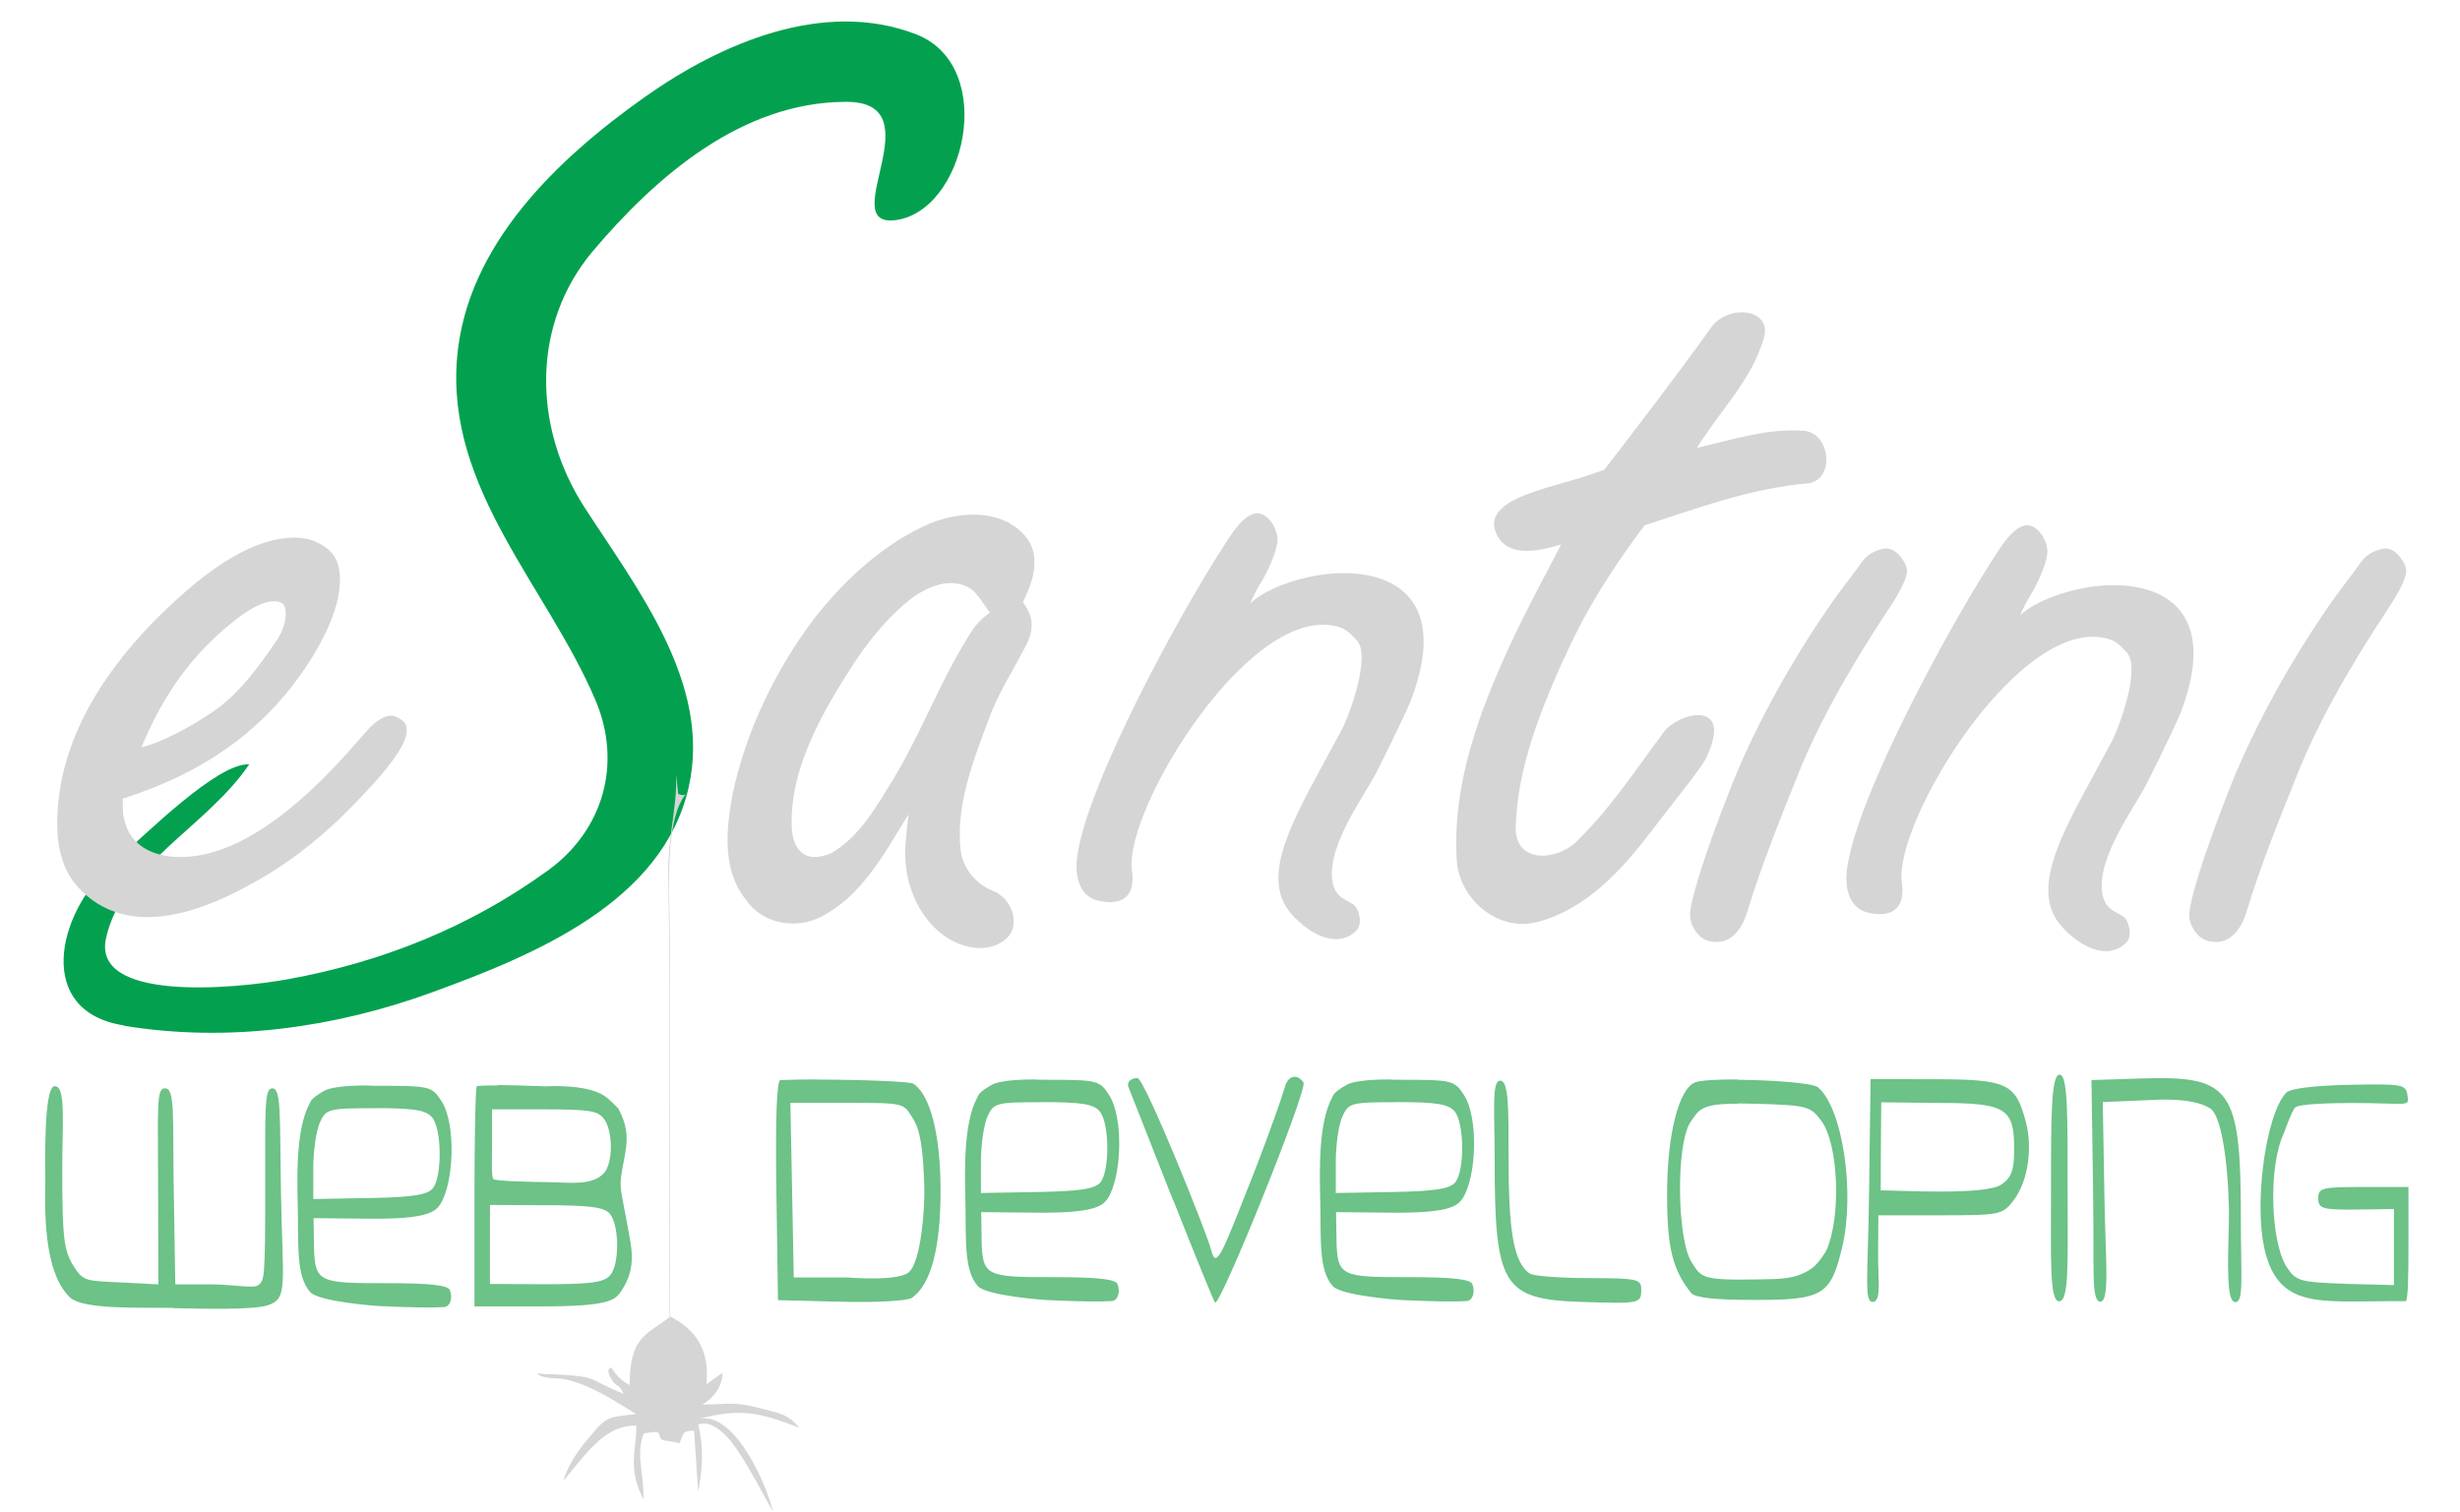 <?xml version="1.0" encoding="UTF-8" standalone="no" ?>
<svg id="esantiniLogoSVG" xmlns:rdf="http://www.w3.org/1999/02/22-rdf-syntax-ns#" xmlns="http://www.w3.org/2000/svg" height="70.7mm" viewBox="0 0 408.998 250.409" width="115mm" version="1.1" xmlns:cc="http://creativecommons.org/ns#" xmlns:xlink="http://www.w3.org/1999/xlink" xmlns:dc="http://purl.org/dc/elements/1.1/">
  <defs
     id="defs4142">
    <filter
       id="filter4707"
       style="color-interpolation-filters:sRGB">
      <feGaussianBlur
         in="SourceGraphic"
         id="feGaussianBlur4709"
         stdDeviation="4" />
      <feSpecularLighting
         result="result1"
         specularExponent="25"
         specularConstant="1"
         surfaceScale="3"
         id="feSpecularLighting4718">
        <feDistantLight
           elevation="40"
           azimuth="230"
           id="feDistantLight4720" />
      </feSpecularLighting>
      <feComposite
         result="result2"
         k3="1"
         in="SourceGraphic"
         k2="1"
         operator="arithmetic"
         in2="result1"
         id="feComposite4722" />
      <feComposite
         operator="in"
         in2="SourceGraphic"
         id="feComposite4724" />
    </filter>
  </defs>
  <g id="g4314">
    <g id="eSantiniGroup" style="filter:url(#filter4707)">
      <path id="letterS" style="fill:#03a14f" 
        d="m20.5 170c-14.7-2.38-11-18.5-2.27-26.4 6.29-5.69 18-17.3 23.2-17-7.02 10.4-21.1 16.7-23.8 28.9-2.35 10.6 21.1 8.49 30.3 6.82 15.6-2.84 30.2-8.66 43.2-18.1 9.3-6.77 12.3-17.9 7.87-28.3-8-18.8-24.9-35.1-23-57 1.62-18.8 16.8-33.1 31.2-43.3 12.6-8.92 29.8-16.4 45.2-10.4 13.6 5.4 8.02 29.7-3.73 30.9-9.76.96 6.97-19.8-8.08-19.7-17.3.06-31.5 12.4-42 24.8-10.2 12.1-10.1 29.2-1.37 42.7 8.87 13.7 21.1 29.3 17.3 46.4-4.28 19.2-25.7 28-42.7 34.2-16.1 5.87-33.8 8.37-51 5.58z" />
      <g id="whiteLettersGroup" style="fill:#d5d5d5">
        <path id="letterE" 
          d="m21.5 138c1.45 2.54 4.51 4.01 8.51 4.01 8.51 0 18.6-6.46 30.1-20 2.08-2.45 3.51-3.51 5.01-3.51.501 0 1.5.501 2 1 .501.501.501 1 .501 1.5 0 2.5-3.51 7.01-10 13.5-5.01 5.01-10.4 9.12-16.6 12.4-5.91 3.2-11.5 5.1-16.5 5.1-5.01 0-9.06-1.96-12-5.51-2.05-2.46-3.01-6.01-3.01-10 0-11.5 5.51-23 16.5-34.1 9.02-9.02 16.5-13.5 23-13.5 2 0 3.6.545 5.07 1.59 2.04 1.46 2.44 3.41 2.44 5.42 0 3.51-1.51 8.01-5.01 13.5-7.02 11-17 18.4-31.1 22.9.011.601 0 1.18.044 2.18s.490 2.54 1.04 3.52zm24.5-32c1-1.5 1.5-3.01 1.5-4.51s-.501-2-2-2c-2 0-4.5 1.51-7.51 4.02-6.01 5.01-10.6 11-14.5 20.3 3.46-.941 7.97-3.27 12-6.02 4.04-2.75 7.51-7.32 10.5-11.8z" />
        <path id="letterA" 
          d="m151 135c-3.93 6.32-7.65 13.5-14.6 17-4.17 2.1-9.73 1.09-12.4-2.91-3.99-4.98-3.27-11.8-2.19-17.6 2.28-10.6 7.13-20.6 13.6-29.2 5.19-6.56 11.6-12.5 19.3-15.8 4.99-1.99 11.7-2.37 15.6 1.97 2.56 2.81 1.98 6.85-.243 11.1.623 1.15 2.5 3.07.684 6.93-2.15 4.23-4.8 8.22-6.4 12.7-2.56 6.87-5.43 14.1-4.65 21.6.366 3.05 2.44 5.59 5.23 6.79 3.08 1.05 4.96 5.41 2.47 7.92-3.58 3.22-9.14 1.25-12.1-1.83-3.81-3.83-5.3-9.43-4.67-14.7.085-1.28.231-2.55.412-3.82zm.4-35.9c-6.08 4.81-10.2 11.6-14 18.2-3.35 6.2-6.19 13.1-5.74 20.3.459 3.86 2.77 5.43 6.57 3.74 4.75-2.74 7.5-7.77 10.3-12.3 4.89-8.09 8.08-17.1 13.3-25 1.23-1.66 2.38-2.4 2.76-2.65-.813-1.11-2.17-3.29-3.09-3.91-3.35-2.27-7.37-.399-10.1 1.62z" />
        <path id="letterN1" 
          d="m223 121c1.38-2.59 5.04-12.6 2.52-15.1-.503-.504-1.46-1.64-2.52-2.01-14.6-5.17-36.2 30.2-34.8 40.3.97 6.94-5.27 5.15-5.76 5.03-2.56-.639-3.93-3.37-3.31-7.55 1.8-12.1 16.6-39.3 23.7-50.4 1.96-3.06 5.04-8.56 8.06-5.54 1.01 1.01 1.51 2.52 1.51 3.53 0 1.51-1.35 4.88-3.02 7.55-.368.588-1.22 2.24-1.51 3.02 2.02-2.01 6.61-3.9 11.1-4.65 10.6-1.77 22.7 2.17 15.6 20.8-.404 1.05-2.51 5.54-5.54 11.6-2.01 4.03-8.19 12.1-7.56 18.1.373 3.54 3.05 3.44 3.91 4.58.676.901 1.13 2.97.121 3.98-3.02 3.02-7.52.806-10.6-2.54-6.15-6.66.902-17.2 8.09-30.7z" />
        <path id="letterT" 
          d="m260 109c-3.95 8.89-7.75 18.2-7.99 28.1-.147 5.93 6.68 5.65 10.1 2.34 5.58-5.43 9.89-12 14.5-18.2 2.41-3.28 11.8-5.63 7.05 4.29-.854 1.79-4.95 6.72-8.96 12-4.95 6.48-10.9 13.2-19.2 15.3-6.45 1.66-12.9-3.81-13.3-10.3-.794-12.7 3.84-25 9.11-36.3 2.56-5.5 5.44-10.8 8.25-16.2-3.39 1.02-8.57 2.3-10.6-1.44-2.32-4.32 3.16-6.34 6.67-7.52 3.8-1.29 6.68-1.81 11.1-3.48 3.94-5.08 12.1-15.7 17.8-23.7 2.81-3.88 10.3-3.18 8.69 1.98-2.12 6.92-6.79 11.3-11.1 18.1 5.84-1.35 11.8-3.31 17.8-2.84 4.49.345 5.23 8.34.519 8.75-9.32.819-18.1 4.06-27 6.96-5.22 6.94-9.91 14.2-13.4 22.2z" />
        <path id="letterI1" 
          d="m316 92.1c.672.896 1.05 1.46 1.05 2.47 0 1-1.16 3.39-2.94 6.05-7.24 10.9-12.1 20-15.1 27.5-3.01 7.51-6.07 15-8.51 23-1.06 3.49-3.01 5.01-5.01 5.01-1.5 0-2.58-.451-3.43-1.58-.672-.896-1.08-1.92-1.08-2.92 0-2 2.01-9.01 6.51-20.5 3.52-9.01 8.96-19.6 16.5-30.6 2.45-3.55 4.51-6.01 5.51-7.51s2.5-2 3.51-2.25c1-.25 2.11.158 2.96 1.29z" />
        <path id="letterN2" 
          d="m351 123c1.38-2.59 5.04-12.6 2.52-15.1-.503-.504-1.46-1.64-2.52-2.01-14.6-5.17-36.2 30.2-34.8 40.3.97 6.94-5.27 5.15-5.76 5.03-2.56-.639-3.93-3.37-3.31-7.55 1.8-12.1 16.6-39.3 23.7-50.4 1.96-3.06 5.04-8.56 8.06-5.54 1.01 1.01 1.51 2.52 1.51 3.53 0 1.51-1.35 4.88-3.02 7.55-.368.588-1.22 2.24-1.51 3.02 2.02-2.01 6.61-3.9 11.1-4.65 10.6-1.77 22.7 2.17 15.6 20.8-.404 1.05-2.51 5.54-5.54 11.6-2.01 4.03-8.19 12.1-7.56 18.1.373 3.54 3.05 3.44 3.91 4.58.676.901 1.13 2.97.121 3.98-3.02 3.02-7.52.806-10.6-2.54-6.15-6.66.902-17.2 8.09-30.7z" />
        <path id="letterI2" 
          d="m399 92.1c.672.896 1.05 1.46 1.05 2.47 0 1-1.16 3.39-2.94 6.05-7.24 10.9-12.1 20-15.1 27.5-3.01 7.51-6.07 15-8.51 23-1.06 3.49-3.01 5.01-5.01 5.01-1.5 0-2.58-.451-3.43-1.58-.672-.896-1.08-1.92-1.08-2.92 0-2 2.01-9.01 6.51-20.5 3.52-9.01 8.96-19.6 16.5-30.6 2.45-3.55 4.51-6.01 5.51-7.51s2.5-2 3.51-2.25c1-.25 2.11.158 2.96 1.29z" />
      </g>
    </g>
    <g id="webDevelopingGroup">
      <g id="webDevelopingWhite" style="fill:#ffffff" transform="translate(-1.42 1.42)">
        <g id="webDevelopingLetters">
          <path id="webDevelopingW" 
            d="m28.9 217c-5.44-.114-15.1.344-17.3-1.78-4.55-4.44-4.09-15.1-4.07-19.3.01-2.17-.333-15.8 1.56-15.8 1.9-.019 1.26 5.87 1.26 14 .003 11 .259 13.3 1.81 15.8 1.69 2.77 2.25 2.54 8.01 2.84l6.16.317-.046-16.3c-.001-13-.349-16.4 1.17-16.3 1.68.023 1.24 4.63 1.43 16.5l.257 16.1h5.99c3.3 0 6.98.692 7.7.194 1.16-.806 1.26-.944 1.26-16.1 0-13.2-.152-16.7 1.17-16.7 1.54-.013 1.24 4.68 1.44 16.7.262 16 1.29 18.3-2.23 19.4-2.44.765-10.4.575-15.6.466z" />
          <path id="webDevelopingE" 
            d="m61.3 180c-1.95-.013-6.02.069-7.47.926-2.22 1.31-2.09 1.61-2.38 2.14-2.2 4.09-2.08 11.8-1.95 16.8.161 6.44-.344 11.8 2.08 14.5 1.48 1.64 11.3 2.31 11.3 2.31 5.67.285 9.58.291 11 .172.905-.074 1.44-1.38.922-2.8-.308-.838-3.3-1.17-10.5-1.17-11.3 0-12-.045-12.1-6.29l-.07-4.52 9.14.084c9.49.1 11-1.04 11.9-2.36 2.32-3.56 2.68-13.4.229-17.2-1.62-2.48-1.88-2.54-11-2.54 0 0-.412-.015-1.06-.019zm1.09 3.77c6.46 0 8.44.326 9.46 1.55 1.62 1.95 1.68 9.87.096 11.8-.905 1.09-3.44 1.47-10.5 1.6l-9.36.162v-5.16c0-2.84.49-6.23 1.09-7.55 1.04-2.29 1.41-2.39 9.26-2.39z" />
          <path id="webDevelopingB" 
            d="m82.8 180c-2.08-.014-3.43.031-3.53.139-.213.215-.387 8.55-.387 18.5v18.1h11.2c11.2 0 12.2-1.03 13.2-2.54 1.23-1.88 2.23-4.07 1.53-8.2-1.84-10.7-2.1-8.05-.885-14.6.581-3.12.177-5.05-1.08-7.5 0 0-1.41-1.56-2.44-2.22-3.12-1.99-9.68-1.53-9.68-1.53-3.05-.129-5.87-.203-7.95-.217zm-.988 3.97h8.67c7.76 0 8.87.303 9.86 1.49 1.56 1.87 1.66 7.3.096 9.08-1.93 2.19-5.75 1.59-9.19 1.54-2.56-.037-8.84-.143-9.21-.51-.367-.367-.23-3.13-.23-6.14zm-.35 15.9 9.02.045c7.52 0 9.99.319 10.9 1.41 1.59 1.92 1.65 8.31.096 10.2-1.02 1.23-3.15 1.53-11 1.53l-9.02-.045v-6.56z" />
          <path id="webDevelopingD" 
            d="m136 179c-2.34-.001-4.53.03-6.26.104-.601.025-.839 6.59-.664 18.3l.271 18.3 10.5.264c5.96.15 11.1-.14 11.8-.672 3.14-2.23 4.73-8.24 4.73-17.8 0-9.31-1.71-16-4.55-17.8-.596-.368-8.86-.67-15.9-.674zm-4.57 3.89h9.31c9.89.001 9.4.043 11 2.54 1.23 1.88 1.73 4.85 1.94 11.5.092 3.28-.516 12.3-2.55 14.1-1.79 1.62-10.1.906-10.1.906h-9.06l-.279-14.5-.281-14.5z" />
          <use 
            id="webDevelopingE2" 
            xlink:href="#webDevelopingE" 
            transform="translate(111 -1)" 
            height="100%" 
            width="100%" 
            y="0" 
            x="0" />
          <path id="webDevelopingV" 
            d="m195 199c-3.72-9.4-7.03-17.8-7.37-18.7-.386-1.05.649-1.55 1.47-1.54 1.18.01 11.5 25.6 12.3 28.7.822 3.24 1.85.318 6.75-12.1 2.99-7.59 5.14-13.9 5.44-15 .555-2.18 2.23-2.29 3.13-.825.696 1.13-13.6 36.7-14.7 36.6-.116-.01-3.25-7.7-6.97-17.1z" />
          <use 
            id="webDevelopingE3" 
            xlink:href="#webDevelopingE" 
            transform="translate(170 -1)" 
            height="100%" 
            width="100%" 
            y="0" 
            x="0" />
          <path id="webDevelopingL" 
            d="m263 216c-13.2-.429-14.5-2.65-14.5-23.9-.003-7.97-.515-12.9.932-12.9 1.42-.02 1.38 4.83 1.38 12.4 0 12.2.733 17.9 3.58 19.7.625.397 5.04.728 9.81.736 7.95.013 8.67.165 8.67 1.83 0 2.42-.11 2.44-9.83 2.13z" />
          <path id="webDevelopingO" 
            d="m289 179c-3.36-.02-6.28.128-7.2.5-2.72 1.1-4.64 8.8-4.63 18.6.004 8.87.882 12.5 3.99 16.4.64.802 4 1.17 10.6 1.17 11.3 0 12.6-.776 14.5-8.67 2.21-9.2.084-23.3-4.01-26.7-.851-.707-7.68-1.21-13.3-1.24zm-.072 3.99c.864-.001 1.84.018 2.96.051 8.55.254 9.09.394 10.9 2.8 2.89 3.88 3.37 15.9.865 21.6 0 0-1.25 2.21-2.54 3.06-2.62 1.74-5.06 1.69-8.85 1.75-9.33.161-9.36-.261-11-2.82-2.44-3.73-2.66-19.6-.225-23.3 1.46-2.22 1.9-3.1 7.95-3.1z" />
          <path id="webDevelopingP" 
            d="m311 179-.254 19v.002c-.186 13.9-.864 18 .613 18 1.48-.022.871-3.69.895-7.74l.037-6.67h10.1c10.1.002 10.5-.085 12.3-2.37 2.45-3.12 3.33-8.7 2.09-13.3-1.7-6.3-3.1-6.94-15.2-6.96l-10.6-.014zm1.84 3.8 9.03.102c11.7.002 13 .775 13 7.76 0 3.41-.441 4.64-2.08 5.79-2.69 1.88-17.3.973-20.1.996.003-3.25.003-4.99.033-8.47l.053-6.17z" />
          <path id="webDevelopingI" 
            d="m341 197c0-11.9.02-18.8 1.43-18.8 1.41-.015 1.33 7.1 1.33 19s.292 18.6-1.38 18.7c-1.67.029-1.38-6.96-1.38-18.8z" />
          <path id="webDevelopingN" 
            d="m348 198-.273-18.9 8.44-.266c14.9-.469 16.4 1.69 16.4 23.7 0 9.16.522 13.6-.938 13.5-1.46-.055-1.24-5.9-1.06-13.4.135-5.65-.734-17.7-3.24-18.9-2.99-1.82-9.26-1.33-9.26-1.33l-8.46.352.278 16.1c.172 9.94.911 17-.665 17.1-1.58.013-1.03-5.27-1.22-17.9z" />
          <path id="webDevelopingG" 
            d="m377 209c-2.66-7.61-.406-24.2 3.11-27.8.673-.695 4.65-1.19 10.5-1.31 8.93-.176 9.39-.09 9.67 1.82.29 1.94.112 1.21-9.06 1.21-3.14 0-8.89.1-9.61.733-.571.506-1.95 4.43-1.95 4.43-2.56 5.45-2.14 18 .518 22.1 1.56 2.37 2.13 2.53 10 2.81l7.84.211v-6.33-6.33l-6.03.088c-5.94.087-6.56-.179-6.56-1.88 0-1.72.625-1.87 7.5-1.87h7.5v9.79c0 5.38-.076 8.61-.416 9.2-13.2-.107-20.1 1.49-23-6.8z" />
        </g>
      </g>
      <g id="webDevelopingGreen" style="fill:#6cc287">
        <use 
          id="webDevelopingLettersClone" 
          xlink:href="#webDevelopingLetters" 
          height="100%" 
          width="100%" 
          y="0" 
          x="0" />
      </g>
    </g>
    <path id="spider" style="fill:#d5d5d5;filter:url(#filter4707)" 
      d="m107 249c.078-4.81-1.32-7.43 0-11.1.903-.231 2.42-.446 2.54-.008.446 1.68.794.861 3.45 1.62.672-1.93.735-2.1 2.41-2.1l.672 10.1c.672-3.37 1.01-7.23 0-11.1 1.78-.724 4.15.626 6.71 4.51 2.18 3.31 3.83 6.56 5.72 9.95-.672-3.37-6.05-16.9-12.4-15.4 7.39-1.93 10.4-.965 16.8 1.45-2.02-2.41-3.67-2.49-7.06-3.37-4.01-1.05-5.04-.482-9.07-.482 1.68-.964 3.36-2.89 3.36-5.3l-2.69 1.93c.672-6.27-2.35-9.41-6.05-11.3-.118-15.5.011-29.6-.01-44.4-.01-7.23.061-15.2-.063-22.2-.098-5.51-.6-16.5 2.76-20.3 0 0-.336.482-1.34 0l-.303-3.27c.118 5.93-1.46 10.5-1.33 16.9.472 23.6-.081 51.2.207 73.4-3.7 2.89-6.64 3.14-6.64 11.3-1.68-.965-2.02-1.45-3.02-2.89 0 0-1.34 0 .336 2.41 1.01.964 1.01.481 1.68 1.93-7.06-2.89-3.36-2.89-14.4-3.37 1.01.965 3.31.668 4.7.965 4.36.925 8.51 3.78 11.8 5.78-4.7.481-5 .514-7.39 3.37-1.64 1.96-3.7 4.34-4.7 7.71 4.24-5.17 7.17-9.3 12.1-9.16.179 3.62-1.68 7.05 1.35 12.5z" />
  </g>
</svg>
